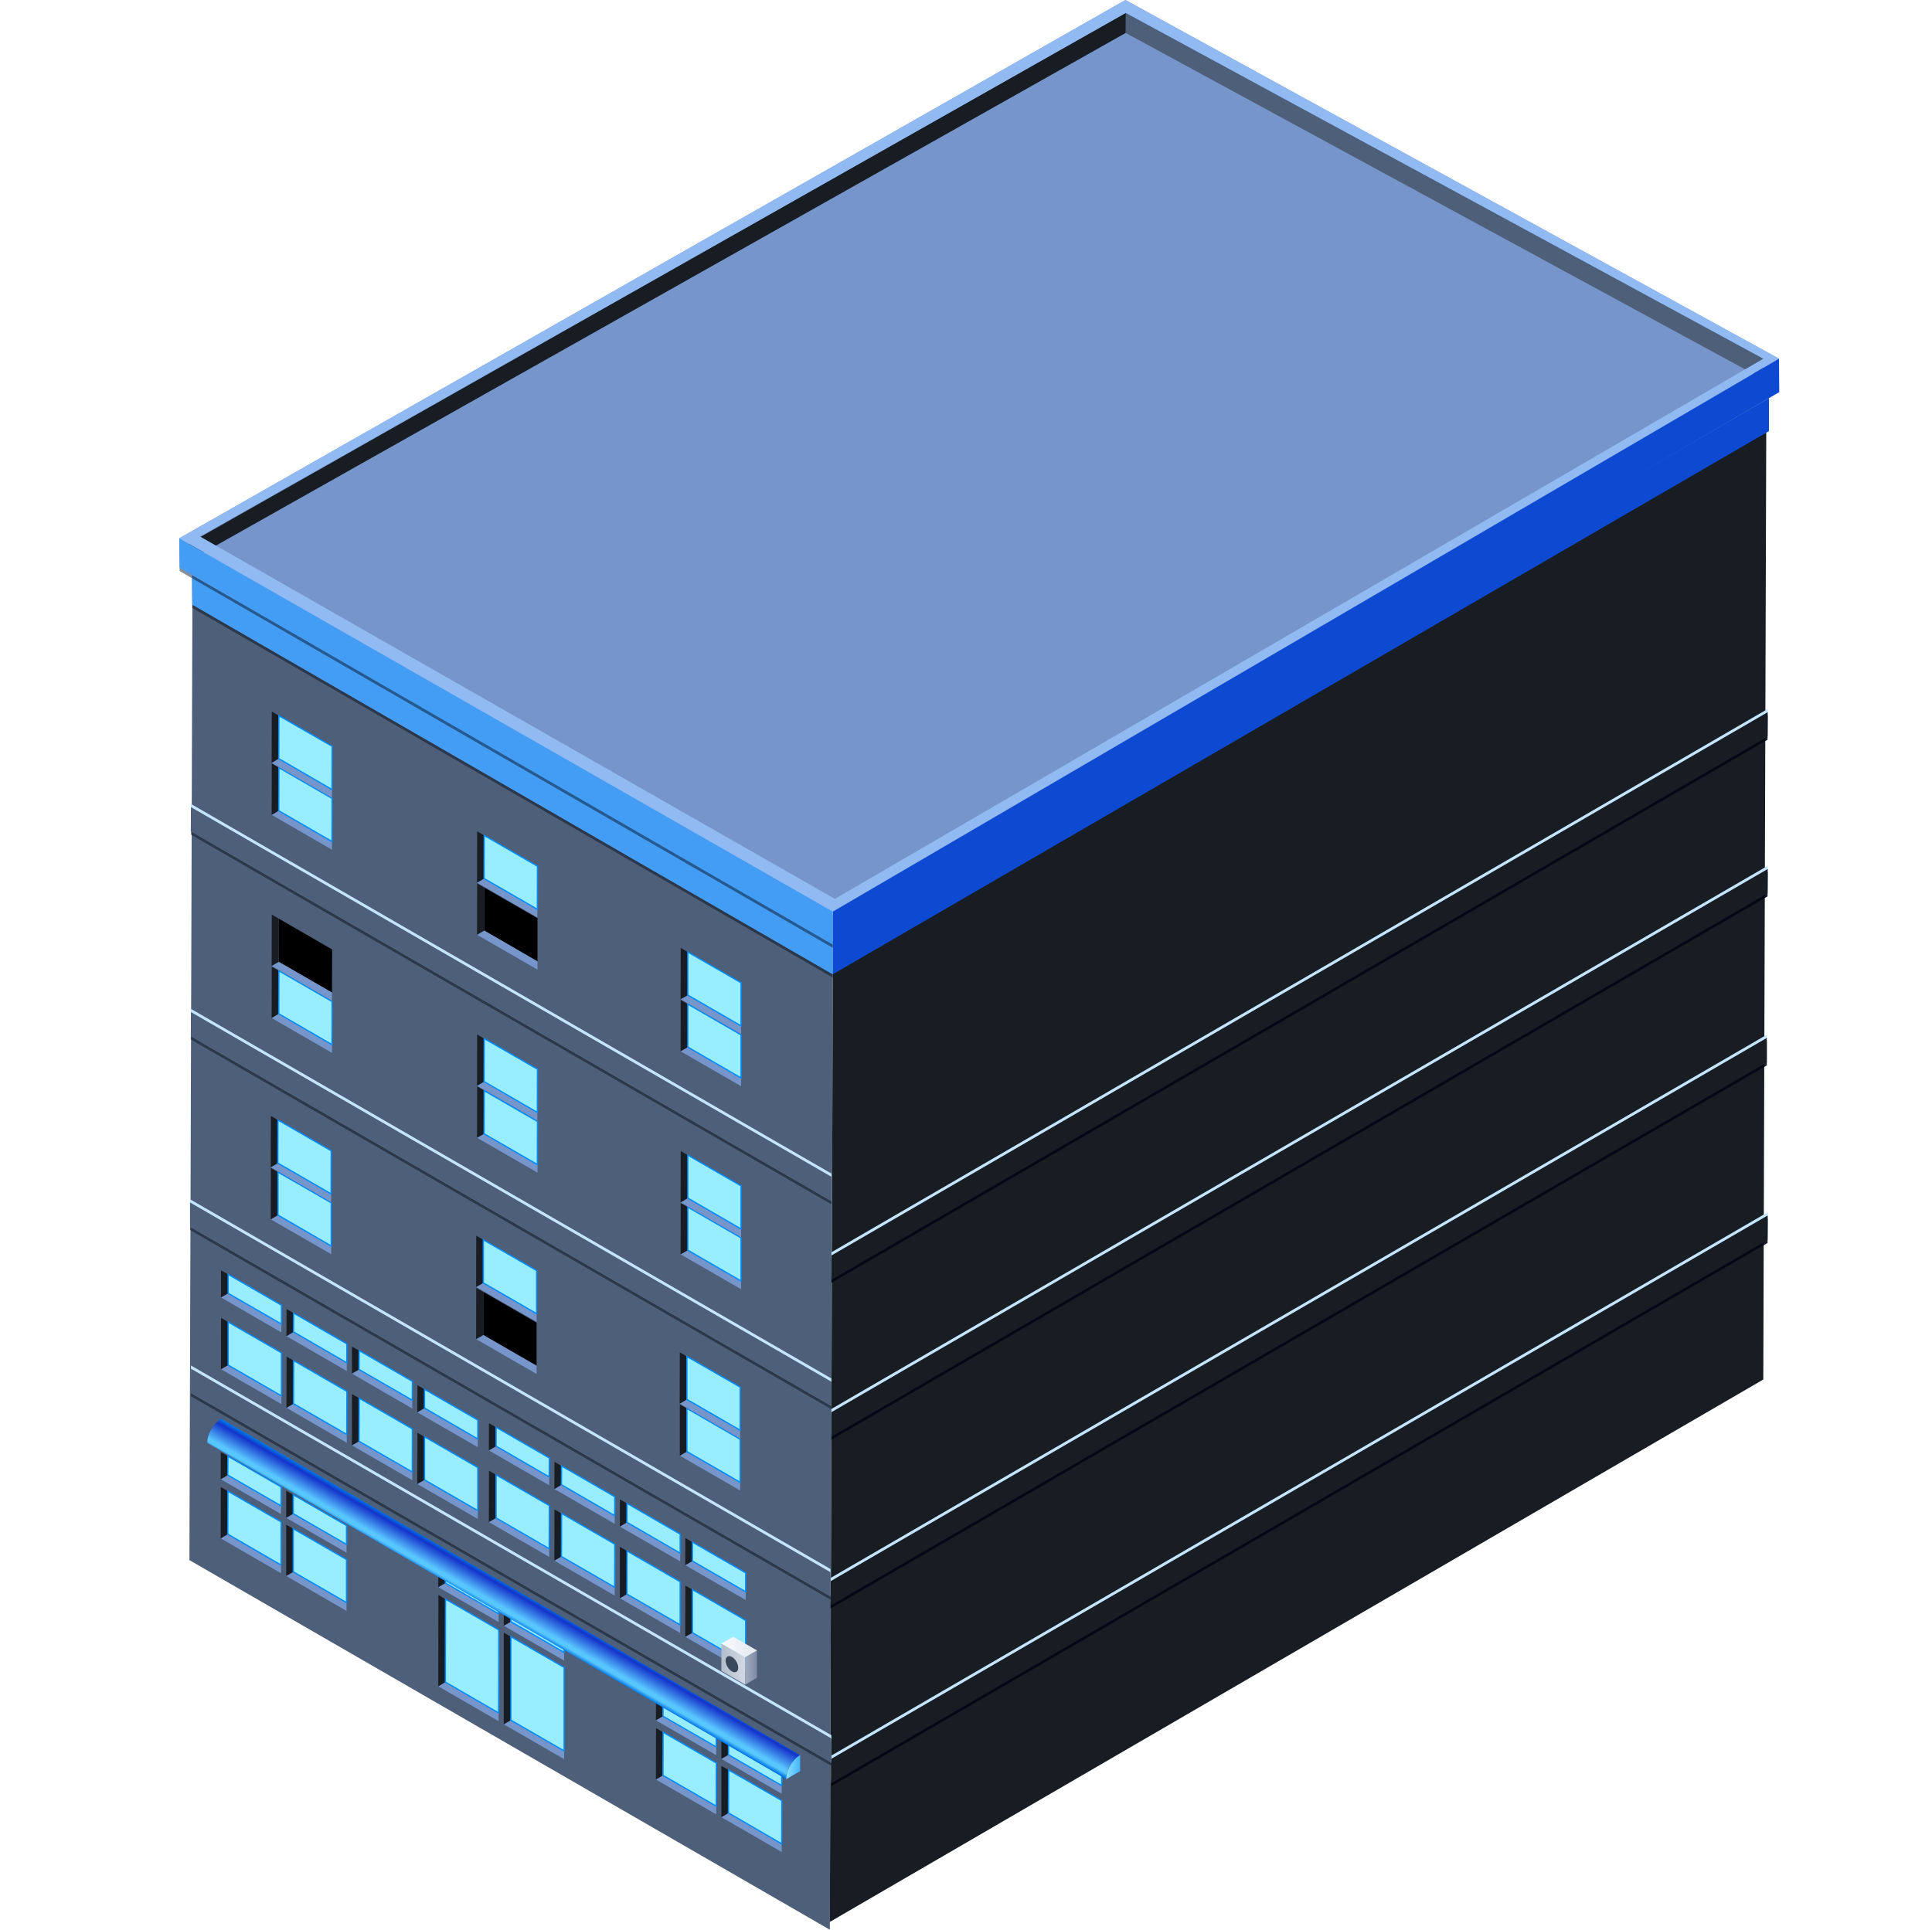 <?xml version="1.0" encoding="UTF-8"?>
<svg xmlns="http://www.w3.org/2000/svg" xmlns:xlink="http://www.w3.org/1999/xlink" viewBox="0 0 150.14 150.03">
  <defs>
    <style>
      .cls-1 {
        fill: url(#_未命名的渐变_85);
      }

      .cls-1, .cls-2, .cls-3, .cls-4, .cls-5, .cls-6, .cls-7, .cls-8, .cls-9, .cls-10, .cls-11, .cls-12, .cls-13, .cls-14, .cls-15, .cls-16, .cls-17 {
        stroke-width: 0px;
      }

      .cls-2 {
        fill: url(#_未命名的渐变_83);
      }

      .cls-3 {
        fill: url(#_未命名的渐变_86);
      }

      .cls-4 {
        fill: url(#_未命名的渐变_78);
      }

      .cls-5 {
        fill: url(#_未命名的渐变_73);
      }

      .cls-6, .cls-18 {
        fill: none;
      }

      .cls-18 {
        stroke: #fff;
      }

      .cls-18, .cls-19, .cls-20, .cls-21, .cls-22, .cls-23, .cls-24, .cls-25, .cls-26, .cls-27, .cls-28, .cls-29, .cls-30, .cls-31, .cls-32, .cls-33, .cls-34, .cls-35, .cls-36, .cls-37, .cls-38, .cls-39, .cls-40, .cls-41, .cls-42, .cls-43, .cls-44, .cls-45, .cls-46, .cls-47, .cls-48, .cls-49, .cls-50, .cls-51, .cls-52, .cls-53, .cls-54, .cls-55, .cls-56, .cls-57, .cls-58, .cls-59, .cls-60, .cls-61 {
        stroke-miterlimit: 10;
        stroke-width: .1px;
      }

      .cls-19 {
        filter: url(#outer-glow-9);
      }

      .cls-19, .cls-20, .cls-21, .cls-22, .cls-23, .cls-24, .cls-25, .cls-26, .cls-27, .cls-28, .cls-29, .cls-30, .cls-31, .cls-32, .cls-33, .cls-34, .cls-35, .cls-36, .cls-37, .cls-38, .cls-39, .cls-40, .cls-41, .cls-42, .cls-43, .cls-44, .cls-45, .cls-46, .cls-47, .cls-48, .cls-49, .cls-50, .cls-51, .cls-52, .cls-53, .cls-54, .cls-55, .cls-56, .cls-57, .cls-58, .cls-59, .cls-60, .cls-61 {
        fill: #98edff;
        stroke: #008cff;
      }

      .cls-20 {
        filter: url(#outer-glow-7);
      }

      .cls-21 {
        filter: url(#outer-glow-6);
      }

      .cls-22 {
        filter: url(#outer-glow-8);
      }

      .cls-23 {
        filter: url(#outer-glow-2);
      }

      .cls-24 {
        filter: url(#outer-glow-5);
      }

      .cls-25 {
        filter: url(#outer-glow-1);
      }

      .cls-26 {
        filter: url(#outer-glow-3);
      }

      .cls-27 {
        filter: url(#outer-glow-4);
      }

      .cls-7 {
        fill: url(#_新建图案);
        opacity: .1;
      }

      .cls-62 {
        mix-blend-mode: soft-light;
      }

      .cls-63 {
        opacity: .2;
      }

      .cls-64 {
        isolation: isolate;
      }

      .cls-28 {
        filter: url(#outer-glow-19);
      }

      .cls-29 {
        filter: url(#outer-glow-12);
      }

      .cls-30 {
        filter: url(#outer-glow-13);
      }

      .cls-31 {
        filter: url(#outer-glow-16);
      }

      .cls-32 {
        filter: url(#outer-glow-11);
      }

      .cls-33 {
        filter: url(#outer-glow-18);
      }

      .cls-34 {
        filter: url(#outer-glow-17);
      }

      .cls-35 {
        filter: url(#outer-glow-15);
      }

      .cls-36 {
        filter: url(#outer-glow-10);
      }

      .cls-37 {
        filter: url(#outer-glow-14);
      }

      .cls-38 {
        filter: url(#outer-glow-40);
      }

      .cls-39 {
        filter: url(#outer-glow-42);
      }

      .cls-40 {
        filter: url(#outer-glow-41);
      }

      .cls-41 {
        filter: url(#outer-glow-20);
      }

      .cls-42 {
        filter: url(#outer-glow-43);
      }

      .cls-43 {
        filter: url(#outer-glow-33);
      }

      .cls-44 {
        filter: url(#outer-glow-34);
      }

      .cls-45 {
        filter: url(#outer-glow-39);
      }

      .cls-46 {
        filter: url(#outer-glow-36);
      }

      .cls-47 {
        filter: url(#outer-glow-37);
      }

      .cls-48 {
        filter: url(#outer-glow-38);
      }

      .cls-49 {
        filter: url(#outer-glow-31);
      }

      .cls-50 {
        filter: url(#outer-glow-35);
      }

      .cls-51 {
        filter: url(#outer-glow-30);
      }

      .cls-52 {
        filter: url(#outer-glow-29);
      }

      .cls-53 {
        filter: url(#outer-glow-24);
      }

      .cls-54 {
        filter: url(#outer-glow-32);
      }

      .cls-55 {
        filter: url(#outer-glow-27);
      }

      .cls-56 {
        filter: url(#outer-glow-22);
      }

      .cls-57 {
        filter: url(#outer-glow-21);
      }

      .cls-58 {
        filter: url(#outer-glow-28);
      }

      .cls-59 {
        filter: url(#outer-glow-26);
      }

      .cls-60 {
        filter: url(#outer-glow-25);
      }

      .cls-61 {
        filter: url(#outer-glow-23);
      }

      .cls-65 {
        opacity: .45;
      }

      .cls-65, .cls-66 {
        mix-blend-mode: multiply;
      }

      .cls-66 {
        opacity: .9;
      }

      .cls-67 {
        opacity: 0;
      }

      .cls-9 {
        fill: #7695ca;
      }

      .cls-10 {
        fill: #4e5f79;
      }

      .cls-11 {
        fill: #39475b;
      }

      .cls-12 {
        fill: #439df4;
      }

      .cls-13 {
        fill: #0e4ad1;
      }

      .cls-14 {
        fill: #171d23;
      }

      .cls-15 {
        fill: #c4e4ff;
      }

      .cls-16 {
        fill: #91baf3;
      }

      .cls-17 {
        fill: #000714;
      }
    </style>
    <pattern id="_新建图案" data-name="新建图案" x="0" y="0" width="18.57" height="32.16" patternTransform="translate(3773.27 823.93)" patternUnits="userSpaceOnUse" viewBox="0 0 18.57 32.16">
      <g>
        <rect class="cls-6" x="0" y="0" width="18.57" height="32.16"/>
        <g>
          <g>
            <polyline class="cls-18" points="18.57 21.44 18.57 32.16 18.57 42.88"/>
            <polyline class="cls-18" points="9.29 26.8 18.57 32.16 27.85 37.51 27.85 37.52"/>
            <polyline class="cls-18" points="9.29 37.52 9.29 37.51 18.57 32.16 27.85 26.8"/>
          </g>
          <polygon class="cls-18" points="27.85 37.52 27.85 26.8 18.57 21.44 9.28 26.8 9.28 37.52 18.57 42.88 27.85 37.52"/>
        </g>
        <g>
          <g>
            <polyline class="cls-18" points="0 21.44 0 32.16 0 42.88"/>
            <polyline class="cls-18" points="-9.28 26.8 0 32.16 9.28 37.51 9.28 37.52"/>
            <polyline class="cls-18" points="-9.28 37.52 -9.28 37.51 0 32.16 9.28 26.8"/>
          </g>
          <polygon class="cls-18" points="9.28 37.52 9.28 26.8 0 21.44 -9.28 26.8 -9.28 37.52 0 42.88 9.28 37.52"/>
        </g>
        <g>
          <g>
            <polyline class="cls-18" points="18.57 10.72 27.85 16.08 37.13 21.43 37.13 21.44"/>
            <polyline class="cls-18" points="18.57 21.44 18.57 21.43 27.85 16.08 37.13 10.72"/>
          </g>
          <polygon class="cls-18" points="37.14 21.44 37.14 10.72 27.85 5.36 18.57 10.72 18.57 21.44 27.85 26.8 37.14 21.44"/>
        </g>
        <g>
          <g>
            <polyline class="cls-18" points="9.28 5.36 9.28 16.08 9.28 26.8"/>
            <polyline class="cls-18" points="0 10.72 9.28 16.08 18.56 21.43 18.56 21.44"/>
            <polyline class="cls-18" points="0 21.44 0 21.43 9.28 16.08 18.56 10.72"/>
          </g>
          <polygon class="cls-18" points="18.57 21.44 18.57 10.72 9.28 5.36 0 10.72 0 21.44 9.28 26.8 18.57 21.44"/>
        </g>
        <g>
          <g>
            <polyline class="cls-18" points="-18.56 10.72 -9.28 16.08 0 21.43 0 21.44"/>
            <polyline class="cls-18" points="-18.56 21.44 -18.56 21.43 -9.28 16.08 0 10.72"/>
          </g>
          <polygon class="cls-18" points="0 21.44 0 10.72 -9.28 5.36 -18.57 10.72 -18.57 21.44 -9.28 26.8 0 21.44"/>
        </g>
        <g>
          <g>
            <polyline class="cls-18" points="18.57 -10.72 18.57 0 18.57 10.72"/>
            <polyline class="cls-18" points="9.29 -5.36 18.57 0 27.85 5.35 27.85 5.36"/>
            <polyline class="cls-18" points="9.29 5.36 9.29 5.35 18.57 0 27.85 -5.36"/>
          </g>
          <polygon class="cls-18" points="27.85 5.36 27.85 -5.36 18.57 -10.72 9.28 -5.36 9.28 5.36 18.57 10.72 27.85 5.36"/>
        </g>
        <g>
          <g>
            <polyline class="cls-18" points="0 -10.72 0 0 0 10.72"/>
            <polyline class="cls-18" points="-9.28 -5.36 0 0 9.28 5.35 9.28 5.36"/>
            <polyline class="cls-18" points="-9.28 5.36 -9.28 5.35 0 0 9.28 -5.36"/>
          </g>
          <polygon class="cls-18" points="9.28 5.36 9.28 -5.36 0 -10.72 -9.28 -5.36 -9.28 5.36 0 10.72 9.28 5.36"/>
        </g>
      </g>
    </pattern>
    <filter id="outer-glow-1" filterUnits="userSpaceOnUse">
      <feOffset dx="0" dy="0"/>
      <feGaussianBlur result="blur" stdDeviation="2"/>
      <feFlood flood-color="#008cff" flood-opacity="1"/>
      <feComposite in2="blur" operator="in"/>
      <feComposite in="SourceGraphic"/>
    </filter>
    <filter id="outer-glow-2" filterUnits="userSpaceOnUse">
      <feOffset dx="0" dy="0"/>
      <feGaussianBlur result="blur-2" stdDeviation="2"/>
      <feFlood flood-color="#008cff" flood-opacity="1"/>
      <feComposite in2="blur-2" operator="in"/>
      <feComposite in="SourceGraphic"/>
    </filter>
    <filter id="outer-glow-3" filterUnits="userSpaceOnUse">
      <feOffset dx="0" dy="0"/>
      <feGaussianBlur result="blur-3" stdDeviation="2"/>
      <feFlood flood-color="#008cff" flood-opacity="1"/>
      <feComposite in2="blur-3" operator="in"/>
      <feComposite in="SourceGraphic"/>
    </filter>
    <filter id="outer-glow-4" filterUnits="userSpaceOnUse">
      <feOffset dx="0" dy="0"/>
      <feGaussianBlur result="blur-4" stdDeviation="2"/>
      <feFlood flood-color="#008cff" flood-opacity="1"/>
      <feComposite in2="blur-4" operator="in"/>
      <feComposite in="SourceGraphic"/>
    </filter>
    <filter id="outer-glow-5" filterUnits="userSpaceOnUse">
      <feOffset dx="0" dy="0"/>
      <feGaussianBlur result="blur-5" stdDeviation="2"/>
      <feFlood flood-color="#008cff" flood-opacity="1"/>
      <feComposite in2="blur-5" operator="in"/>
      <feComposite in="SourceGraphic"/>
    </filter>
    <filter id="outer-glow-6" filterUnits="userSpaceOnUse">
      <feOffset dx="0" dy="0"/>
      <feGaussianBlur result="blur-6" stdDeviation="2"/>
      <feFlood flood-color="#008cff" flood-opacity="1"/>
      <feComposite in2="blur-6" operator="in"/>
      <feComposite in="SourceGraphic"/>
    </filter>
    <filter id="outer-glow-7" filterUnits="userSpaceOnUse">
      <feOffset dx="0" dy="0"/>
      <feGaussianBlur result="blur-7" stdDeviation="2"/>
      <feFlood flood-color="#008cff" flood-opacity="1"/>
      <feComposite in2="blur-7" operator="in"/>
      <feComposite in="SourceGraphic"/>
    </filter>
    <filter id="outer-glow-8" filterUnits="userSpaceOnUse">
      <feOffset dx="0" dy="0"/>
      <feGaussianBlur result="blur-8" stdDeviation="2"/>
      <feFlood flood-color="#008cff" flood-opacity="1"/>
      <feComposite in2="blur-8" operator="in"/>
      <feComposite in="SourceGraphic"/>
    </filter>
    <filter id="outer-glow-9" filterUnits="userSpaceOnUse">
      <feOffset dx="0" dy="0"/>
      <feGaussianBlur result="blur-9" stdDeviation="2"/>
      <feFlood flood-color="#008cff" flood-opacity="1"/>
      <feComposite in2="blur-9" operator="in"/>
      <feComposite in="SourceGraphic"/>
    </filter>
    <filter id="outer-glow-10" filterUnits="userSpaceOnUse">
      <feOffset dx="0" dy="0"/>
      <feGaussianBlur result="blur-10" stdDeviation="2"/>
      <feFlood flood-color="#008cff" flood-opacity="1"/>
      <feComposite in2="blur-10" operator="in"/>
      <feComposite in="SourceGraphic"/>
    </filter>
    <filter id="outer-glow-11" filterUnits="userSpaceOnUse">
      <feOffset dx="0" dy="0"/>
      <feGaussianBlur result="blur-11" stdDeviation="2"/>
      <feFlood flood-color="#008cff" flood-opacity="1"/>
      <feComposite in2="blur-11" operator="in"/>
      <feComposite in="SourceGraphic"/>
    </filter>
    <filter id="outer-glow-12" filterUnits="userSpaceOnUse">
      <feOffset dx="0" dy="0"/>
      <feGaussianBlur result="blur-12" stdDeviation="2"/>
      <feFlood flood-color="#008cff" flood-opacity="1"/>
      <feComposite in2="blur-12" operator="in"/>
      <feComposite in="SourceGraphic"/>
    </filter>
    <filter id="outer-glow-13" filterUnits="userSpaceOnUse">
      <feOffset dx="0" dy="0"/>
      <feGaussianBlur result="blur-13" stdDeviation="2"/>
      <feFlood flood-color="#008cff" flood-opacity="1"/>
      <feComposite in2="blur-13" operator="in"/>
      <feComposite in="SourceGraphic"/>
    </filter>
    <filter id="outer-glow-14" filterUnits="userSpaceOnUse">
      <feOffset dx="0" dy="0"/>
      <feGaussianBlur result="blur-14" stdDeviation="2"/>
      <feFlood flood-color="#008cff" flood-opacity="1"/>
      <feComposite in2="blur-14" operator="in"/>
      <feComposite in="SourceGraphic"/>
    </filter>
    <filter id="outer-glow-15" filterUnits="userSpaceOnUse">
      <feOffset dx="0" dy="0"/>
      <feGaussianBlur result="blur-15" stdDeviation="2"/>
      <feFlood flood-color="#008cff" flood-opacity="1"/>
      <feComposite in2="blur-15" operator="in"/>
      <feComposite in="SourceGraphic"/>
    </filter>
    <filter id="outer-glow-16" filterUnits="userSpaceOnUse">
      <feOffset dx="0" dy="0"/>
      <feGaussianBlur result="blur-16" stdDeviation="2"/>
      <feFlood flood-color="#008cff" flood-opacity="1"/>
      <feComposite in2="blur-16" operator="in"/>
      <feComposite in="SourceGraphic"/>
    </filter>
    <filter id="outer-glow-17" filterUnits="userSpaceOnUse">
      <feOffset dx="0" dy="0"/>
      <feGaussianBlur result="blur-17" stdDeviation="2"/>
      <feFlood flood-color="#008cff" flood-opacity="1"/>
      <feComposite in2="blur-17" operator="in"/>
      <feComposite in="SourceGraphic"/>
    </filter>
    <filter id="outer-glow-18" filterUnits="userSpaceOnUse">
      <feOffset dx="0" dy="0"/>
      <feGaussianBlur result="blur-18" stdDeviation="2"/>
      <feFlood flood-color="#008cff" flood-opacity="1"/>
      <feComposite in2="blur-18" operator="in"/>
      <feComposite in="SourceGraphic"/>
    </filter>
    <filter id="outer-glow-19" filterUnits="userSpaceOnUse">
      <feOffset dx="0" dy="0"/>
      <feGaussianBlur result="blur-19" stdDeviation="2"/>
      <feFlood flood-color="#008cff" flood-opacity="1"/>
      <feComposite in2="blur-19" operator="in"/>
      <feComposite in="SourceGraphic"/>
    </filter>
    <filter id="outer-glow-20" filterUnits="userSpaceOnUse">
      <feOffset dx="0" dy="0"/>
      <feGaussianBlur result="blur-20" stdDeviation="2"/>
      <feFlood flood-color="#008cff" flood-opacity="1"/>
      <feComposite in2="blur-20" operator="in"/>
      <feComposite in="SourceGraphic"/>
    </filter>
    <filter id="outer-glow-21" filterUnits="userSpaceOnUse">
      <feOffset dx="0" dy="0"/>
      <feGaussianBlur result="blur-21" stdDeviation="2"/>
      <feFlood flood-color="#008cff" flood-opacity="1"/>
      <feComposite in2="blur-21" operator="in"/>
      <feComposite in="SourceGraphic"/>
    </filter>
    <filter id="outer-glow-22" filterUnits="userSpaceOnUse">
      <feOffset dx="0" dy="0"/>
      <feGaussianBlur result="blur-22" stdDeviation="2"/>
      <feFlood flood-color="#008cff" flood-opacity="1"/>
      <feComposite in2="blur-22" operator="in"/>
      <feComposite in="SourceGraphic"/>
    </filter>
    <filter id="outer-glow-23" filterUnits="userSpaceOnUse">
      <feOffset dx="0" dy="0"/>
      <feGaussianBlur result="blur-23" stdDeviation="2"/>
      <feFlood flood-color="#008cff" flood-opacity="1"/>
      <feComposite in2="blur-23" operator="in"/>
      <feComposite in="SourceGraphic"/>
    </filter>
    <filter id="outer-glow-24" filterUnits="userSpaceOnUse">
      <feOffset dx="0" dy="0"/>
      <feGaussianBlur result="blur-24" stdDeviation="2"/>
      <feFlood flood-color="#008cff" flood-opacity="1"/>
      <feComposite in2="blur-24" operator="in"/>
      <feComposite in="SourceGraphic"/>
    </filter>
    <filter id="outer-glow-25" filterUnits="userSpaceOnUse">
      <feOffset dx="0" dy="0"/>
      <feGaussianBlur result="blur-25" stdDeviation="2"/>
      <feFlood flood-color="#008cff" flood-opacity="1"/>
      <feComposite in2="blur-25" operator="in"/>
      <feComposite in="SourceGraphic"/>
    </filter>
    <filter id="outer-glow-26" filterUnits="userSpaceOnUse">
      <feOffset dx="0" dy="0"/>
      <feGaussianBlur result="blur-26" stdDeviation="2"/>
      <feFlood flood-color="#008cff" flood-opacity="1"/>
      <feComposite in2="blur-26" operator="in"/>
      <feComposite in="SourceGraphic"/>
    </filter>
    <filter id="outer-glow-27" filterUnits="userSpaceOnUse">
      <feOffset dx="0" dy="0"/>
      <feGaussianBlur result="blur-27" stdDeviation="2"/>
      <feFlood flood-color="#008cff" flood-opacity="1"/>
      <feComposite in2="blur-27" operator="in"/>
      <feComposite in="SourceGraphic"/>
    </filter>
    <filter id="outer-glow-28" filterUnits="userSpaceOnUse">
      <feOffset dx="0" dy="0"/>
      <feGaussianBlur result="blur-28" stdDeviation="2"/>
      <feFlood flood-color="#008cff" flood-opacity="1"/>
      <feComposite in2="blur-28" operator="in"/>
      <feComposite in="SourceGraphic"/>
    </filter>
    <filter id="outer-glow-29" filterUnits="userSpaceOnUse">
      <feOffset dx="0" dy="0"/>
      <feGaussianBlur result="blur-29" stdDeviation="2"/>
      <feFlood flood-color="#008cff" flood-opacity="1"/>
      <feComposite in2="blur-29" operator="in"/>
      <feComposite in="SourceGraphic"/>
    </filter>
    <filter id="outer-glow-30" filterUnits="userSpaceOnUse">
      <feOffset dx="0" dy="0"/>
      <feGaussianBlur result="blur-30" stdDeviation="2"/>
      <feFlood flood-color="#008cff" flood-opacity="1"/>
      <feComposite in2="blur-30" operator="in"/>
      <feComposite in="SourceGraphic"/>
    </filter>
    <filter id="outer-glow-31" filterUnits="userSpaceOnUse">
      <feOffset dx="0" dy="0"/>
      <feGaussianBlur result="blur-31" stdDeviation="2"/>
      <feFlood flood-color="#008cff" flood-opacity="1"/>
      <feComposite in2="blur-31" operator="in"/>
      <feComposite in="SourceGraphic"/>
    </filter>
    <filter id="outer-glow-32" filterUnits="userSpaceOnUse">
      <feOffset dx="0" dy="0"/>
      <feGaussianBlur result="blur-32" stdDeviation="2"/>
      <feFlood flood-color="#008cff" flood-opacity="1"/>
      <feComposite in2="blur-32" operator="in"/>
      <feComposite in="SourceGraphic"/>
    </filter>
    <filter id="outer-glow-33" filterUnits="userSpaceOnUse">
      <feOffset dx="0" dy="0"/>
      <feGaussianBlur result="blur-33" stdDeviation="2"/>
      <feFlood flood-color="#008cff" flood-opacity="1"/>
      <feComposite in2="blur-33" operator="in"/>
      <feComposite in="SourceGraphic"/>
    </filter>
    <filter id="outer-glow-34" filterUnits="userSpaceOnUse">
      <feOffset dx="0" dy="0"/>
      <feGaussianBlur result="blur-34" stdDeviation="2"/>
      <feFlood flood-color="#008cff" flood-opacity="1"/>
      <feComposite in2="blur-34" operator="in"/>
      <feComposite in="SourceGraphic"/>
    </filter>
    <filter id="outer-glow-35" filterUnits="userSpaceOnUse">
      <feOffset dx="0" dy="0"/>
      <feGaussianBlur result="blur-35" stdDeviation="2"/>
      <feFlood flood-color="#008cff" flood-opacity="1"/>
      <feComposite in2="blur-35" operator="in"/>
      <feComposite in="SourceGraphic"/>
    </filter>
    <filter id="outer-glow-36" filterUnits="userSpaceOnUse">
      <feOffset dx="0" dy="0"/>
      <feGaussianBlur result="blur-36" stdDeviation="2"/>
      <feFlood flood-color="#008cff" flood-opacity="1"/>
      <feComposite in2="blur-36" operator="in"/>
      <feComposite in="SourceGraphic"/>
    </filter>
    <filter id="outer-glow-37" filterUnits="userSpaceOnUse">
      <feOffset dx="0" dy="0"/>
      <feGaussianBlur result="blur-37" stdDeviation="2"/>
      <feFlood flood-color="#008cff" flood-opacity="1"/>
      <feComposite in2="blur-37" operator="in"/>
      <feComposite in="SourceGraphic"/>
    </filter>
    <filter id="outer-glow-38" filterUnits="userSpaceOnUse">
      <feOffset dx="0" dy="0"/>
      <feGaussianBlur result="blur-38" stdDeviation="2"/>
      <feFlood flood-color="#008cff" flood-opacity="1"/>
      <feComposite in2="blur-38" operator="in"/>
      <feComposite in="SourceGraphic"/>
    </filter>
    <filter id="outer-glow-39" filterUnits="userSpaceOnUse">
      <feOffset dx="0" dy="0"/>
      <feGaussianBlur result="blur-39" stdDeviation="2"/>
      <feFlood flood-color="#008cff" flood-opacity="1"/>
      <feComposite in2="blur-39" operator="in"/>
      <feComposite in="SourceGraphic"/>
    </filter>
    <filter id="outer-glow-40" filterUnits="userSpaceOnUse">
      <feOffset dx="0" dy="0"/>
      <feGaussianBlur result="blur-40" stdDeviation="2"/>
      <feFlood flood-color="#008cff" flood-opacity="1"/>
      <feComposite in2="blur-40" operator="in"/>
      <feComposite in="SourceGraphic"/>
    </filter>
    <filter id="outer-glow-41" filterUnits="userSpaceOnUse">
      <feOffset dx="0" dy="0"/>
      <feGaussianBlur result="blur-41" stdDeviation="2"/>
      <feFlood flood-color="#008cff" flood-opacity="1"/>
      <feComposite in2="blur-41" operator="in"/>
      <feComposite in="SourceGraphic"/>
    </filter>
    <filter id="outer-glow-42" filterUnits="userSpaceOnUse">
      <feOffset dx="0" dy="0"/>
      <feGaussianBlur result="blur-42" stdDeviation="2"/>
      <feFlood flood-color="#008cff" flood-opacity="1"/>
      <feComposite in2="blur-42" operator="in"/>
      <feComposite in="SourceGraphic"/>
    </filter>
    <filter id="outer-glow-43" filterUnits="userSpaceOnUse">
      <feOffset dx="0" dy="0"/>
      <feGaussianBlur result="blur-43" stdDeviation="2"/>
      <feFlood flood-color="#008cff" flood-opacity="1"/>
      <feComposite in2="blur-43" operator="in"/>
      <feComposite in="SourceGraphic"/>
    </filter>
    <linearGradient id="_未命名的渐变_85" data-name="未命名的渐变 85" x1="56.06" y1="129.35" x2="57.91" y2="129.35" gradientUnits="userSpaceOnUse">
      <stop offset="0" stop-color="#b2bdcb"/>
      <stop offset="1" stop-color="#d2d9e5"/>
    </linearGradient>
    <linearGradient id="_未命名的渐变_83" data-name="未命名的渐变 83" x1="57.91" y1="129.62" x2="58.83" y2="129.62" gradientUnits="userSpaceOnUse">
      <stop offset="0" stop-color="#a0adbe"/>
      <stop offset="1" stop-color="#7e89a5"/>
    </linearGradient>
    <linearGradient id="_未命名的渐变_86" data-name="未命名的渐变 86" x1="56.06" y1="128.02" x2="58.83" y2="128.02" gradientUnits="userSpaceOnUse">
      <stop offset="0" stop-color="#f8faff"/>
      <stop offset="1" stop-color="#e3e8ef"/>
    </linearGradient>
    <linearGradient id="_未命名的渐变_78" data-name="未命名的渐变 78" x1="61.08" y1="137.37" x2="62.18" y2="137.37" gradientUnits="userSpaceOnUse">
      <stop offset="0" stop-color="#8be1ff"/>
      <stop offset="1" stop-color="#44b5ff"/>
    </linearGradient>
    <linearGradient id="_未命名的渐变_73" data-name="未命名的渐变 73" x1="38.45" y1="125.24" x2="39.61" y2="123.22" gradientUnits="userSpaceOnUse">
      <stop offset="0" stop-color="#0073e5"/>
      <stop offset=".15" stop-color="#59c7ff"/>
      <stop offset=".25" stop-color="#59c7ff"/>
      <stop offset=".85" stop-color="#1433cb"/>
      <stop offset="1" stop-color="#0073e5"/>
    </linearGradient>
  </defs>
  <g class="cls-64">
    <g id="_图层_2" data-name="图层 2">
      <g id="_图元" data-name="图元">
        <g id="_行政楼二" data-name="行政楼二">
          <g id="_背景" data-name="背景" class="cls-67">
            <rect class="cls-17" y=".03" width="150" height="150"/>
            <rect id="_网格" data-name="网格" class="cls-7" x=".14" width="150" height="150"/>
          </g>
          <g>
            <polygon class="cls-10" points="64.72 75.72 64.49 150 14.72 121.27 14.95 46.99 64.72 75.72"/>
            <polygon class="cls-14" points="64.72 75.4 137.26 33.24 137.03 107.23 64.49 149.39 64.72 75.4"/>
            <polygon class="cls-9" points="13.93 41.84 87.46 0 138.25 27.88 64.68 70.89 13.93 41.84"/>
            <polygon class="cls-10" points="137.09 29.51 137.04 27.88 87.49 1 87.48 2.56 137.09 29.51"/>
            <polygon class="cls-14" points="87.49 1 87.48 2.56 14.56 43.66 14.72 42.22 87.49 1"/>
            <path class="cls-16" d="m87.46,0L13.93,41.84l50.75,29.04,73.57-43.01L87.46,0ZM15.54,41.7L87.49,1l49.55,26.88-72.16,41.99L15.54,41.7Z"/>
            <g>
              <g>
                <g class="cls-64">
                  <polygon class="cls-8" points="21.85 118.3 21.84 121.65 17.7 119.25 17.71 115.91 21.85 118.3"/>
                  <polygon class="cls-9" points="21.84 121.65 21.84 122.29 17.15 119.58 17.7 119.25 21.84 121.65"/>
                  <polygon class="cls-14" points="17.71 115.91 17.7 119.25 17.15 119.58 17.16 115.59 17.71 115.91"/>
                  <polygon class="cls-25" points="17.71 115.91 17.7 119.25 21.84 121.65 21.85 118.3 17.71 115.91"/>
                </g>
                <g class="cls-64">
                  <polygon class="cls-8" points="26.93 121.22 26.93 124.57 22.79 122.18 22.79 118.83 26.93 121.22"/>
                  <polygon class="cls-9" points="26.93 124.57 26.93 125.22 22.24 122.5 22.79 122.18 26.93 124.57"/>
                  <polygon class="cls-14" points="22.79 118.83 22.79 122.18 22.24 122.5 22.24 118.52 22.79 118.83"/>
                  <polygon class="cls-23" points="22.79 118.83 22.79 122.18 26.93 124.57 26.93 121.22 22.79 118.83"/>
                </g>
              </g>
              <g class="cls-64">
                <polygon class="cls-8" points="21.85 115.58 21.84 117.05 17.7 114.66 17.71 113.19 21.85 115.58"/>
                <polygon class="cls-9" points="21.84 117.05 21.84 117.69 17.15 114.98 17.7 114.66 21.84 117.05"/>
                <polygon class="cls-14" points="17.71 113.19 17.7 114.66 17.15 114.98 17.16 112.87 17.71 113.19"/>
                <polygon class="cls-26" points="17.71 113.19 17.7 114.66 21.84 117.05 21.85 115.58 17.71 113.19"/>
              </g>
              <g class="cls-64">
                <polygon class="cls-8" points="26.93 118.58 26.93 120.05 22.79 117.66 22.79 116.19 26.93 118.58"/>
                <polygon class="cls-9" points="26.93 120.05 26.93 120.69 22.24 117.98 22.79 117.66 26.93 120.05"/>
                <polygon class="cls-14" points="22.79 116.19 22.79 117.66 22.24 117.98 22.24 115.87 22.79 116.19"/>
                <polygon class="cls-27" points="22.79 116.19 22.79 117.66 26.93 120.05 26.93 118.58 22.79 116.19"/>
              </g>
            </g>
            <g>
              <g class="cls-62">
                <polygon class="cls-15" points="137.37 55.36 137.36 57.25 64.61 99.47 64.61 97.59 137.37 55.36"/>
                <polygon class="cls-15" points="137.37 55.11 137.36 57 64.61 99.22 64.61 97.34 137.37 55.11"/>
              </g>
              <g>
                <g class="cls-66">
                  <polygon class="cls-17" points="137.37 55.61 137.36 57.5 64.61 99.72 64.61 97.84 137.37 55.61"/>
                </g>
                <polygon class="cls-14" points="137.37 55.36 137.36 57.25 64.61 99.47 64.61 97.59 137.37 55.36"/>
              </g>
            </g>
            <g>
              <g class="cls-62">
                <polygon class="cls-15" points="64.61 91.47 64.61 93.36 14.83 64.62 14.84 62.74 64.61 91.47"/>
                <polygon class="cls-15" points="64.61 91.22 64.61 93.11 14.83 64.37 14.84 62.49 64.61 91.22"/>
              </g>
              <g>
                <g class="cls-65">
                  <polygon class="cls-17" points="64.61 91.72 64.61 93.61 14.83 64.87 14.84 62.99 64.61 91.72"/>
                </g>
                <polygon class="cls-10" points="64.61 91.47 64.61 93.36 14.83 64.62 14.84 62.74 64.61 91.47"/>
              </g>
            </g>
            <g>
              <g class="cls-62">
                <polygon class="cls-15" points="137.37 67.55 137.36 69.43 64.61 111.66 64.61 109.77 137.37 67.55"/>
                <polygon class="cls-15" points="137.37 67.3 137.36 69.18 64.61 111.41 64.61 109.52 137.37 67.3"/>
              </g>
              <g>
                <g class="cls-66">
                  <polygon class="cls-17" points="137.37 67.8 137.36 69.68 64.61 111.91 64.61 110.02 137.37 67.8"/>
                </g>
                <polygon class="cls-14" points="137.37 67.55 137.36 69.43 64.61 111.66 64.61 109.77 137.37 67.55"/>
              </g>
            </g>
            <g>
              <g class="cls-62">
                <polygon class="cls-15" points="64.61 107.4 64.61 109.29 14.83 80.55 14.84 78.67 64.61 107.4"/>
                <polygon class="cls-15" points="64.61 107.15 64.61 109.04 14.83 80.3 14.84 78.42 64.61 107.15"/>
              </g>
              <g>
                <g class="cls-65">
                  <polygon class="cls-17" points="64.61 107.65 64.61 109.54 14.83 80.8 14.84 78.92 64.61 107.65"/>
                </g>
                <polygon class="cls-10" points="64.61 107.4 64.61 109.29 14.83 80.55 14.84 78.67 64.61 107.4"/>
              </g>
            </g>
            <g>
              <g class="cls-62">
                <polygon class="cls-15" points="137.37 94.48 137.36 96.37 64.61 138.59 64.61 136.71 137.37 94.48"/>
                <polygon class="cls-15" points="137.37 94.23 137.36 96.12 64.61 138.34 64.61 136.46 137.37 94.23"/>
              </g>
              <g>
                <g class="cls-66">
                  <polygon class="cls-17" points="137.37 94.73 137.36 96.62 64.61 138.84 64.61 136.96 137.37 94.73"/>
                </g>
                <polygon class="cls-14" points="137.37 94.48 137.36 96.37 64.61 138.59 64.61 136.71 137.37 94.48"/>
              </g>
            </g>
            <g>
              <g class="cls-62">
                <polygon class="cls-15" points="64.61 135.13 64.61 137.01 14.84 108.28 14.84 106.39 64.61 135.13"/>
                <polygon class="cls-15" points="64.61 134.88 64.61 136.76 14.84 108.03 14.84 106.14 64.61 134.88"/>
              </g>
              <g>
                <g class="cls-65">
                  <polygon class="cls-17" points="64.61 135.38 64.61 137.26 14.84 108.53 14.84 106.64 64.61 135.38"/>
                </g>
                <polygon class="cls-10" points="64.61 135.13 64.61 137.01 14.84 108.28 14.84 106.39 64.61 135.13"/>
              </g>
            </g>
            <g>
              <g class="cls-62">
                <polygon class="cls-15" points="137.3 80.68 137.3 82.57 64.54 124.79 64.54 122.91 137.3 80.68"/>
                <polygon class="cls-15" points="137.3 80.43 137.3 82.32 64.54 124.54 64.54 122.66 137.3 80.43"/>
              </g>
              <g>
                <g class="cls-66">
                  <polygon class="cls-17" points="137.3 80.93 137.3 82.82 64.54 125.04 64.54 123.16 137.3 80.93"/>
                </g>
                <polygon class="cls-14" points="137.3 80.68 137.3 82.57 64.54 124.79 64.54 122.91 137.3 80.68"/>
              </g>
            </g>
            <g>
              <g class="cls-62">
                <polygon class="cls-15" points="64.54 122.21 64.54 124.09 14.77 95.36 14.77 93.47 64.54 122.21"/>
                <polygon class="cls-15" points="64.54 121.96 64.54 123.84 14.77 95.11 14.77 93.22 64.54 121.96"/>
              </g>
              <g>
                <g class="cls-65">
                  <polygon class="cls-17" points="64.54 122.46 64.54 124.34 14.77 95.61 14.77 93.72 64.54 122.46"/>
                </g>
                <polygon class="cls-10" points="64.54 122.21 64.54 124.09 14.77 95.36 14.77 93.47 64.54 122.21"/>
              </g>
            </g>
            <g>
              <g class="cls-64">
                <polygon class="cls-8" points="25.81 77.85 25.8 81.2 21.66 78.8 21.67 75.46 25.81 77.85"/>
                <polygon class="cls-9" points="25.8 81.2 25.8 81.84 21.11 79.13 21.66 78.8 25.8 81.2"/>
                <polygon class="cls-14" points="21.67 75.46 21.66 78.8 21.11 79.13 21.12 75.14 21.67 75.46"/>
                <polygon class="cls-24" points="21.67 75.46 21.66 78.8 25.8 81.2 25.81 77.85 21.67 75.46"/>
              </g>
              <g class="cls-64">
                <polygon class="cls-8" points="25.81 73.8 25.8 77.15 21.66 74.76 21.67 71.41 25.81 73.8"/>
                <polygon class="cls-9" points="25.8 77.15 25.8 77.79 21.11 75.08 21.66 74.76 25.8 77.15"/>
                <polygon class="cls-14" points="21.67 71.41 21.66 74.76 21.11 75.08 21.12 71.09 21.67 71.41"/>
              </g>
            </g>
            <g>
              <g class="cls-64">
                <polygon class="cls-8" points="41.77 87.16 41.77 90.51 37.63 88.12 37.63 84.77 41.77 87.16"/>
                <polygon class="cls-9" points="41.77 90.51 41.77 91.15 37.07 88.44 37.63 88.12 41.77 90.51"/>
                <polygon class="cls-14" points="37.63 84.77 37.63 88.12 37.07 88.44 37.08 84.45 37.63 84.77"/>
              </g>
              <g class="cls-64">
                <polygon class="cls-8" points="41.77 83.11 41.76 86.47 37.62 84.07 37.63 80.73 41.77 83.11"/>
                <polygon class="cls-9" points="41.76 86.47 41.76 87.11 37.07 84.4 37.62 84.07 41.76 86.47"/>
                <polygon class="cls-14" points="37.63 80.73 37.62 84.07 37.07 84.4 37.08 80.41 37.63 80.73"/>
                <polygon class="cls-21" points="37.63 80.73 37.62 84.07 41.76 86.47 41.77 83.11 37.63 80.73"/>
                <polygon class="cls-20" points="37.63 84.78 37.62 88.13 41.76 90.52 41.77 87.17 37.63 84.78"/>
              </g>
            </g>
            <g>
              <g class="cls-64">
                <polygon class="cls-8" points="57.59 96.22 57.59 99.57 53.45 97.18 53.45 93.83 57.59 96.22"/>
                <polygon class="cls-9" points="57.59 99.57 57.59 100.21 52.89 97.5 53.45 97.18 57.59 99.57"/>
                <polygon class="cls-14" points="53.45 93.83 53.45 97.18 52.89 97.5 52.9 93.52 53.45 93.83"/>
                <polygon class="cls-22" points="53.45 93.83 53.45 97.18 57.59 99.57 57.59 96.22 53.45 93.83"/>
              </g>
              <g class="cls-64">
                <polygon class="cls-8" points="57.59 92.18 57.59 95.53 53.45 93.13 53.45 89.79 57.59 92.18"/>
                <polygon class="cls-9" points="57.59 95.53 57.59 96.17 52.89 93.46 53.45 93.13 57.59 95.53"/>
                <polygon class="cls-14" points="53.45 89.79 53.45 93.13 52.89 93.46 52.9 89.47 53.45 89.79"/>
                <polygon class="cls-19" points="53.45 89.79 53.45 93.13 57.59 95.53 57.59 92.18 53.45 89.79"/>
              </g>
            </g>
            <polygon class="cls-13" points="137.47 30.94 137.47 33.51 64.72 75.73 64.72 73.17 137.47 30.94"/>
            <g>
              <g class="cls-65">
                <polygon class="cls-17" points="64.72 73.42 64.71 75.98 14.94 47.25 14.92 44.95 64.72 73.42"/>
              </g>
              <polygon class="cls-12" points="64.72 73.17 64.71 75.73 14.94 47 14.92 44.7 64.72 73.17"/>
            </g>
            <polygon class="cls-13" points="138.25 27.88 138.27 30.48 64.72 73.42 64.72 70.86 138.25 27.88"/>
            <g>
              <g class="cls-65">
                <polygon class="cls-17" points="64.72 71.11 64.71 73.67 13.96 44.39 13.93 42.09 64.72 71.11"/>
              </g>
              <polygon class="cls-12" points="64.72 70.86 64.71 73.42 13.96 44.14 13.93 41.84 64.72 70.86"/>
            </g>
            <g>
              <g class="cls-64">
                <polygon class="cls-8" points="25.81 62.06 25.8 65.41 21.66 63.02 21.67 59.67 25.81 62.06"/>
                <polygon class="cls-9" points="25.8 65.41 25.8 66.05 21.11 63.34 21.66 63.02 25.8 65.41"/>
                <polygon class="cls-14" points="21.67 59.67 21.66 63.02 21.11 63.34 21.12 59.35 21.67 59.67"/>
                <polygon class="cls-36" points="21.67 59.67 21.66 63.02 25.8 65.41 25.81 62.06 21.67 59.67"/>
              </g>
              <g class="cls-64">
                <polygon class="cls-8" points="25.81 58.01 25.8 61.37 21.66 58.97 21.67 55.63 25.81 58.01"/>
                <polygon class="cls-9" points="25.8 61.37 25.8 62.01 21.11 59.3 21.66 58.97 25.8 61.37"/>
                <polygon class="cls-14" points="21.67 55.63 21.66 58.97 21.11 59.3 21.12 55.31 21.67 55.63"/>
                <polygon class="cls-32" points="21.67 55.63 21.66 58.97 25.8 61.37 25.81 58.01 21.67 55.63"/>
              </g>
            </g>
            <g>
              <g class="cls-64">
                <polygon class="cls-8" points="41.77 71.37 41.77 74.73 37.63 72.33 37.63 68.99 41.77 71.37"/>
                <polygon class="cls-9" points="41.77 74.73 41.77 75.37 37.07 72.66 37.63 72.33 41.77 74.73"/>
                <polygon class="cls-14" points="37.63 68.99 37.63 72.33 37.07 72.66 37.08 68.67 37.63 68.99"/>
              </g>
              <g class="cls-64">
                <polygon class="cls-8" points="41.77 67.33 41.76 70.68 37.62 68.29 37.63 64.94 41.77 67.33"/>
                <polygon class="cls-9" points="41.76 70.68 41.76 71.32 37.07 68.61 37.62 68.29 41.76 70.68"/>
                <polygon class="cls-14" points="37.63 64.94 37.62 68.29 37.07 68.61 37.08 64.62 37.63 64.94"/>
                <polygon class="cls-29" points="37.63 64.94 37.62 68.29 41.76 70.68 41.77 67.33 37.63 64.94"/>
              </g>
            </g>
            <g>
              <g class="cls-64">
                <polygon class="cls-8" points="57.59 80.44 57.59 83.79 53.45 81.39 53.45 78.05 57.59 80.44"/>
                <polygon class="cls-9" points="57.59 83.79 57.59 84.43 52.89 81.72 53.45 81.39 57.59 83.79"/>
                <polygon class="cls-14" points="53.45 78.05 53.45 81.39 52.89 81.72 52.9 77.73 53.45 78.05"/>
                <polygon class="cls-30" points="53.45 78.05 53.45 81.39 57.59 83.79 57.59 80.44 53.45 78.05"/>
              </g>
              <g class="cls-64">
                <polygon class="cls-8" points="57.59 76.39 57.59 79.74 53.45 77.35 53.45 74 57.59 76.39"/>
                <polygon class="cls-9" points="57.59 79.74 57.59 80.38 52.89 77.67 53.45 77.35 57.59 79.74"/>
                <polygon class="cls-14" points="53.45 74 53.45 77.35 52.89 77.67 52.9 73.68 53.45 74"/>
                <polygon class="cls-37" points="53.45 74 53.45 77.35 57.59 79.74 57.59 76.39 53.45 74"/>
              </g>
            </g>
            <g>
              <g class="cls-64">
                <polygon class="cls-8" points="25.74 93.49 25.74 96.85 21.6 94.45 21.6 91.11 25.74 93.49"/>
                <polygon class="cls-9" points="25.74 96.85 25.74 97.49 21.04 94.78 21.6 94.45 25.74 96.85"/>
                <polygon class="cls-14" points="21.6 91.11 21.6 94.45 21.04 94.78 21.05 90.79 21.6 91.11"/>
                <polygon class="cls-35" points="21.6 91.11 21.6 94.45 25.74 96.85 25.74 93.49 21.6 91.11"/>
              </g>
              <g class="cls-64">
                <polygon class="cls-8" points="25.74 89.45 25.73 92.8 21.59 90.41 21.6 87.06 25.74 89.45"/>
                <polygon class="cls-9" points="25.73 92.8 25.73 93.44 21.04 90.73 21.59 90.41 25.73 92.8"/>
                <polygon class="cls-14" points="21.6 87.06 21.59 90.41 21.04 90.73 21.05 86.74 21.6 87.06"/>
                <polygon class="cls-31" points="21.6 87.06 21.59 90.41 25.73 92.8 25.74 89.45 21.6 87.06"/>
              </g>
            </g>
            <g>
              <g class="cls-64">
                <polygon class="cls-8" points="41.7 102.81 41.7 106.16 37.56 103.77 37.56 100.42 41.7 102.81"/>
                <polygon class="cls-9" points="41.7 106.16 41.7 106.8 37 104.09 37.56 103.77 41.7 106.16"/>
                <polygon class="cls-14" points="37.56 100.42 37.56 103.77 37 104.09 37.01 100.1 37.56 100.42"/>
              </g>
              <g class="cls-64">
                <polygon class="cls-8" points="41.7 98.76 41.7 102.11 37.56 99.72 37.56 96.37 41.7 98.76"/>
                <polygon class="cls-9" points="41.7 102.11 41.7 102.75 37 100.04 37.56 99.72 41.7 102.11"/>
                <polygon class="cls-14" points="37.56 96.37 37.56 99.72 37 100.04 37.01 96.05 37.56 96.37"/>
                <polygon class="cls-34" points="37.56 96.37 37.56 99.72 41.7 102.11 41.7 98.76 37.56 96.37"/>
              </g>
            </g>
            <g>
              <g class="cls-64">
                <polygon class="cls-8" points="57.52 111.87 57.52 115.22 53.38 112.83 53.38 109.48 57.52 111.87"/>
                <polygon class="cls-9" points="57.52 115.22 57.52 115.86 52.83 113.15 53.38 112.83 57.52 115.22"/>
                <polygon class="cls-14" points="53.38 109.48 53.38 112.83 52.83 113.15 52.83 109.16 53.38 109.48"/>
                <polygon class="cls-33" points="53.38 109.48 53.38 112.83 57.52 115.22 57.52 111.87 53.38 109.48"/>
              </g>
              <g class="cls-64">
                <polygon class="cls-8" points="57.52 107.82 57.52 111.17 53.38 108.78 53.38 105.44 57.52 107.82"/>
                <polygon class="cls-9" points="57.52 111.17 57.52 111.82 52.82 109.11 53.38 108.78 57.52 111.17"/>
                <polygon class="cls-14" points="53.38 105.44 53.38 108.78 52.82 109.11 52.83 105.12 53.38 105.44"/>
                <polygon class="cls-28" points="53.38 105.44 53.38 108.78 57.52 111.17 57.52 107.82 53.38 105.44"/>
              </g>
            </g>
            <g>
              <g>
                <g class="cls-64">
                  <polygon class="cls-8" points="38.76 126.69 38.75 130.04 34.61 127.64 34.62 124.3 38.76 126.69"/>
                  <polygon class="cls-9" points="38.75 133.15 38.75 133.79 34.06 131.08 34.61 130.75 38.75 133.15"/>
                  <polygon class="cls-14" points="34.62 124.3 34.61 130.75 34.06 131.08 34.07 123.98 34.62 124.3"/>
                  <polygon class="cls-41" points="34.62 124.3 34.61 130.75 38.75 133.15 38.76 126.69 34.62 124.3"/>
                </g>
                <g class="cls-64">
                  <polygon class="cls-8" points="43.84 129.61 43.84 132.96 39.7 130.57 39.7 127.22 43.84 129.61"/>
                  <polygon class="cls-9" points="43.84 136.1 43.84 136.74 39.15 134.03 39.7 133.71 43.84 136.1"/>
                  <polygon class="cls-14" points="39.7 127.22 39.7 133.71 39.15 134.03 39.15 126.91 39.7 127.22"/>
                  <polygon class="cls-57" points="39.7 127.22 39.7 133.71 43.84 136.1 43.84 129.61 39.7 127.22"/>
                </g>
              </g>
              <g class="cls-64">
                <polygon class="cls-8" points="38.76 123.97 38.75 125.44 34.61 123.05 34.62 121.58 38.76 123.97"/>
                <polygon class="cls-9" points="38.75 125.44 38.75 126.08 34.06 123.37 34.61 123.05 38.75 125.44"/>
                <polygon class="cls-14" points="34.62 121.58 34.61 123.05 34.06 123.37 34.07 121.26 34.62 121.58"/>
                <polygon class="cls-56" points="34.62 121.58 34.61 123.05 38.75 125.44 38.76 123.97 34.62 121.58"/>
              </g>
              <g class="cls-64">
                <polygon class="cls-8" points="43.84 126.97 43.84 128.44 39.7 126.05 39.7 124.58 43.84 126.97"/>
                <polygon class="cls-9" points="43.84 128.44 43.84 129.08 39.15 126.37 39.7 126.05 43.84 128.44"/>
                <polygon class="cls-14" points="39.7 124.58 39.7 126.05 39.15 126.37 39.15 124.26 39.7 124.58"/>
                <polygon class="cls-61" points="39.7 124.58 39.7 126.05 43.84 128.44 43.84 126.97 39.7 124.58"/>
              </g>
            </g>
            <g>
              <g>
                <g class="cls-64">
                  <polygon class="cls-8" points="55.67 137.04 55.66 140.39 51.52 138 51.53 134.65 55.67 137.04"/>
                  <polygon class="cls-9" points="55.66 140.39 55.66 141.03 50.97 138.32 51.52 138 55.66 140.39"/>
                  <polygon class="cls-14" points="51.53 134.65 51.52 138 50.97 138.32 50.98 134.33 51.53 134.65"/>
                  <polygon class="cls-53" points="51.53 134.65 51.52 138 55.66 140.39 55.67 137.04 51.53 134.65"/>
                </g>
                <g class="cls-64">
                  <polygon class="cls-8" points="60.76 139.96 60.75 143.32 56.61 140.92 56.62 137.58 60.76 139.96"/>
                  <polygon class="cls-9" points="60.75 143.32 60.75 143.96 56.06 141.25 56.61 140.92 60.75 143.32"/>
                  <polygon class="cls-14" points="56.62 137.58 56.61 140.92 56.06 141.25 56.06 137.26 56.62 137.58"/>
                  <polygon class="cls-60" points="56.62 137.58 56.61 140.92 60.75 143.32 60.76 139.96 56.62 137.58"/>
                </g>
              </g>
              <g class="cls-64">
                <polygon class="cls-8" points="55.67 134.32 55.66 135.79 51.52 133.4 51.53 131.93 55.67 134.32"/>
                <polygon class="cls-9" points="55.66 135.79 55.66 136.43 50.97 133.72 51.52 133.4 55.66 135.79"/>
                <polygon class="cls-14" points="51.53 131.93 51.52 133.4 50.97 133.72 50.98 131.61 51.53 131.93"/>
                <polygon class="cls-59" points="51.53 131.93 51.52 133.4 55.66 135.79 55.67 134.32 51.53 131.93"/>
              </g>
              <g class="cls-64">
                <polygon class="cls-8" points="60.76 137.32 60.75 138.79 56.61 136.4 56.62 134.93 60.76 137.32"/>
                <polygon class="cls-9" points="60.75 138.79 60.75 139.43 56.06 136.72 56.61 136.4 60.75 138.79"/>
                <polygon class="cls-14" points="56.62 134.93 56.61 136.4 56.06 136.72 56.06 134.61 56.62 134.93"/>
                <polygon class="cls-55" points="56.62 134.93 56.61 136.4 60.75 138.79 60.76 137.32 56.62 134.93"/>
              </g>
            </g>
            <g>
              <g>
                <g class="cls-64">
                  <polygon class="cls-8" points="21.87 101.45 21.87 102.92 17.73 100.53 17.73 99.06 21.87 101.45"/>
                  <polygon class="cls-9" points="21.87 102.92 21.87 103.57 17.17 100.85 17.73 100.53 21.87 102.92"/>
                  <polygon class="cls-14" points="17.73 99.06 17.73 100.53 17.17 100.85 17.18 98.75 17.73 99.06"/>
                  <polygon class="cls-58" points="17.73 99.06 17.73 100.53 21.87 102.92 21.87 101.45 17.73 99.06"/>
                </g>
                <g class="cls-64">
                  <polygon class="cls-8" points="26.96 104.46 26.95 105.93 22.81 103.53 22.82 102.07 26.96 104.46"/>
                  <polygon class="cls-9" points="26.95 105.93 26.95 106.57 22.26 103.86 22.81 103.53 26.95 105.93"/>
                  <polygon class="cls-14" points="22.82 102.07 22.81 103.53 22.26 103.86 22.27 101.75 22.82 102.07"/>
                  <polygon class="cls-52" points="22.82 102.07 22.81 103.53 26.95 105.93 26.96 104.46 22.82 102.07"/>
                </g>
                <g class="cls-64">
                  <polygon class="cls-8" points="32.05 107.37 32.04 108.84 27.9 106.45 27.91 104.98 32.05 107.37"/>
                  <polygon class="cls-9" points="32.04 108.84 32.04 109.49 27.35 106.77 27.9 106.45 32.04 108.84"/>
                  <polygon class="cls-14" points="27.91 104.98 27.9 106.45 27.35 106.77 27.35 104.67 27.91 104.98"/>
                  <polygon class="cls-51" points="27.91 104.98 27.9 106.45 32.04 108.84 32.05 107.37 27.91 104.98"/>
                </g>
                <g class="cls-64">
                  <polygon class="cls-8" points="37.13 110.38 37.13 111.85 32.99 109.45 32.99 107.99 37.13 110.38"/>
                  <polygon class="cls-9" points="37.13 111.85 37.13 112.49 32.43 109.78 32.99 109.45 37.13 111.85"/>
                  <polygon class="cls-14" points="32.99 107.99 32.99 109.45 32.43 109.78 32.44 107.67 32.99 107.99"/>
                  <polygon class="cls-49" points="32.99 107.99 32.99 109.45 37.13 111.85 37.13 110.38 32.99 107.99"/>
                </g>
              </g>
              <g>
                <g class="cls-64">
                  <polygon class="cls-8" points="21.87 105.15 21.87 108.5 17.73 106.11 17.73 102.76 21.87 105.15"/>
                  <polygon class="cls-9" points="21.87 108.5 21.87 109.14 17.17 106.43 17.73 106.11 21.87 108.5"/>
                  <polygon class="cls-14" points="17.73 102.76 17.73 106.11 17.17 106.43 17.18 102.44 17.73 102.76"/>
                  <polygon class="cls-54" points="17.73 102.76 17.73 106.11 21.87 108.5 21.87 105.15 17.73 102.76"/>
                </g>
                <g class="cls-64">
                  <polygon class="cls-8" points="26.96 108.15 26.95 111.5 22.81 109.11 22.82 105.76 26.96 108.15"/>
                  <polygon class="cls-9" points="26.95 111.5 26.95 112.15 22.26 109.43 22.81 109.11 26.95 111.5"/>
                  <polygon class="cls-14" points="22.82 105.76 22.81 109.11 22.26 109.43 22.27 105.45 22.82 105.76"/>
                  <polygon class="cls-43" points="22.82 105.76 22.81 109.11 26.95 111.5 26.96 108.15 22.82 105.76"/>
                </g>
                <g class="cls-64">
                  <polygon class="cls-8" points="32.05 111.07 32.04 114.42 27.9 112.03 27.91 108.68 32.05 111.07"/>
                  <polygon class="cls-9" points="32.04 114.42 32.04 115.06 27.35 112.35 27.9 112.03 32.04 114.42"/>
                  <polygon class="cls-14" points="27.91 108.68 27.9 112.03 27.35 112.35 27.35 108.36 27.91 108.68"/>
                  <polygon class="cls-44" points="27.91 108.68 27.9 112.03 32.04 114.42 32.05 111.07 27.91 108.68"/>
                </g>
                <g class="cls-64">
                  <polygon class="cls-8" points="37.13 114.07 37.13 117.42 32.99 115.03 32.99 111.68 37.13 114.07"/>
                  <polygon class="cls-9" points="37.13 117.42 37.13 118.07 32.43 115.35 32.99 115.03 37.13 117.42"/>
                  <polygon class="cls-14" points="32.99 111.68 32.99 115.03 32.43 115.35 32.44 111.37 32.99 111.68"/>
                  <polygon class="cls-50" points="32.99 111.68 32.99 115.03 37.13 117.42 37.13 114.07 32.99 111.68"/>
                </g>
              </g>
            </g>
            <g>
              <g>
                <g class="cls-64">
                  <polygon class="cls-8" points="42.69 113.33 42.68 114.8 38.55 112.41 38.55 110.94 42.69 113.33"/>
                  <polygon class="cls-9" points="42.68 114.8 42.68 115.45 37.99 112.74 38.55 112.41 42.68 114.8"/>
                  <polygon class="cls-14" points="38.55 110.94 38.55 112.41 37.99 112.74 38 110.63 38.55 110.94"/>
                  <polygon class="cls-46" points="38.55 110.94 38.55 112.41 42.68 114.8 42.69 113.33 38.55 110.94"/>
                </g>
                <g class="cls-64">
                  <polygon class="cls-8" points="47.78 116.34 47.77 117.81 43.63 115.41 43.64 113.95 47.78 116.34"/>
                  <polygon class="cls-9" points="47.77 117.81 47.77 118.45 43.08 115.74 43.63 115.41 47.77 117.81"/>
                  <polygon class="cls-14" points="43.64 113.95 43.63 115.41 43.08 115.74 43.09 113.63 43.64 113.95"/>
                  <polygon class="cls-47" points="43.64 113.95 43.63 115.41 47.77 117.81 47.78 116.34 43.64 113.95"/>
                </g>
                <g class="cls-64">
                  <polygon class="cls-8" points="52.86 119.25 52.86 120.73 48.72 118.33 48.73 116.86 52.86 119.25"/>
                  <polygon class="cls-9" points="52.86 120.73 52.86 121.37 48.17 118.66 48.72 118.33 52.86 120.73"/>
                  <polygon class="cls-14" points="48.73 116.86 48.72 118.33 48.17 118.66 48.17 116.55 48.73 116.86"/>
                  <polygon class="cls-48" points="48.73 116.86 48.72 118.33 52.86 120.73 52.86 119.25 48.73 116.86"/>
                </g>
                <g class="cls-64">
                  <polygon class="cls-8" points="57.95 122.26 57.95 123.73 53.81 121.34 53.81 119.87 57.95 122.26"/>
                  <polygon class="cls-9" points="57.95 123.73 57.95 124.37 53.25 121.66 53.81 121.34 57.95 123.73"/>
                  <polygon class="cls-14" points="53.81 119.87 53.81 121.34 53.25 121.66 53.26 119.55 53.81 119.87"/>
                  <polygon class="cls-45" points="53.81 119.87 53.81 121.34 57.95 123.73 57.95 122.26 53.81 119.87"/>
                </g>
              </g>
              <g>
                <g class="cls-64">
                  <polygon class="cls-8" points="42.69 117.03 42.68 120.38 38.55 117.99 38.55 114.64 42.69 117.03"/>
                  <polygon class="cls-9" points="42.68 120.38 42.68 121.02 37.99 118.31 38.55 117.99 42.68 120.38"/>
                  <polygon class="cls-14" points="38.55 114.64 38.55 117.99 37.99 118.31 38 114.32 38.55 114.64"/>
                  <polygon class="cls-38" points="38.55 114.64 38.55 117.99 42.68 120.38 42.69 117.03 38.55 114.64"/>
                </g>
                <g class="cls-64">
                  <polygon class="cls-8" points="47.78 120.03 47.77 123.38 43.63 120.99 43.64 117.64 47.78 120.03"/>
                  <polygon class="cls-9" points="47.77 123.38 47.77 124.03 43.08 121.31 43.63 120.99 47.77 123.38"/>
                  <polygon class="cls-14" points="43.64 117.64 43.63 120.99 43.08 121.31 43.09 117.33 43.64 117.64"/>
                  <polygon class="cls-40" points="43.64 117.64 43.63 120.99 47.77 123.38 47.78 120.03 43.64 117.64"/>
                </g>
                <g class="cls-64">
                  <polygon class="cls-8" points="52.86 122.95 52.86 126.3 48.72 123.91 48.73 120.56 52.86 122.95"/>
                  <polygon class="cls-9" points="52.86 126.3 52.86 126.94 48.17 124.23 48.72 123.91 52.86 126.3"/>
                  <polygon class="cls-14" points="48.73 120.56 48.72 123.91 48.17 124.23 48.17 120.24 48.73 120.56"/>
                  <polygon class="cls-39" points="48.73 120.56 48.72 123.91 52.86 126.3 52.86 122.95 48.73 120.56"/>
                </g>
                <g class="cls-64">
                  <polygon class="cls-8" points="57.95 125.95 57.95 129.3 53.81 126.91 53.81 123.56 57.95 125.95"/>
                  <polygon class="cls-9" points="57.95 129.3 57.95 129.95 53.25 127.23 53.81 126.91 57.95 129.3"/>
                  <polygon class="cls-14" points="53.81 123.56 53.81 126.91 53.25 127.23 53.26 123.25 53.81 123.56"/>
                  <polygon class="cls-42" points="53.81 123.56 53.81 126.91 57.95 129.3 57.95 125.95 53.81 123.56"/>
                </g>
              </g>
            </g>
            <g class="cls-64">
              <polygon class="cls-1" points="57.91 128.82 57.91 130.95 56.06 129.88 56.06 127.75 57.91 128.82"/>
              <polygon class="cls-2" points="57.91 128.82 58.83 128.29 58.83 130.41 57.91 130.95 57.91 128.82"/>
              <polygon class="cls-3" points="56.06 127.75 56.98 127.22 58.83 128.29 57.91 128.82 56.06 127.75"/>
            </g>
            <path class="cls-11" d="m56.88,128.79c.27.16.49.54.49.85s-.22.43-.49.28-.49-.53-.49-.84.22-.44.49-.28Z"/>
            <path class="cls-4" d="m62.18,136.42v1.25s-1.09.63-1.09.63c0-.69.49-1.54,1.09-1.89Z"/>
            <path class="cls-5" d="m61.4,137.24s0,0,0,0c.1-.17.21-.32.34-.46,0,0,.01-.01.02-.02.13-.14.27-.25.42-.34h0,0s-44.98-26.14-44.98-26.14c-.13.07-.25.17-.37.29-.02.02-.03.03-.05.05,0,0-.01.01-.02.02-.02.02-.04.04-.05.06-.03.04-.06.07-.09.11-.03.03-.05.07-.07.1-.02.03-.04.06-.06.09-.02.03-.04.06-.06.09,0,0,0,0,0,0,0,0,0,0,0,0-.02.03-.03.06-.05.09-.02.03-.03.06-.05.09-.02.03-.03.06-.04.09-.01.03-.03.06-.04.1-.01.03-.03.07-.04.1,0,.02-.01.04-.02.05,0,0,0,0,0,.01,0,.02,0,.03-.01.05-.01.04-.02.08-.03.12-.01.05-.02.1-.03.15,0,.07-.01.14-.01.21l44.98,26.14c0-.17.03-.35.08-.53,0,0,0,0,0-.01.06-.18.13-.36.23-.53Z"/>
          </g>
        </g>
      </g>
    </g>
  </g>
</svg>